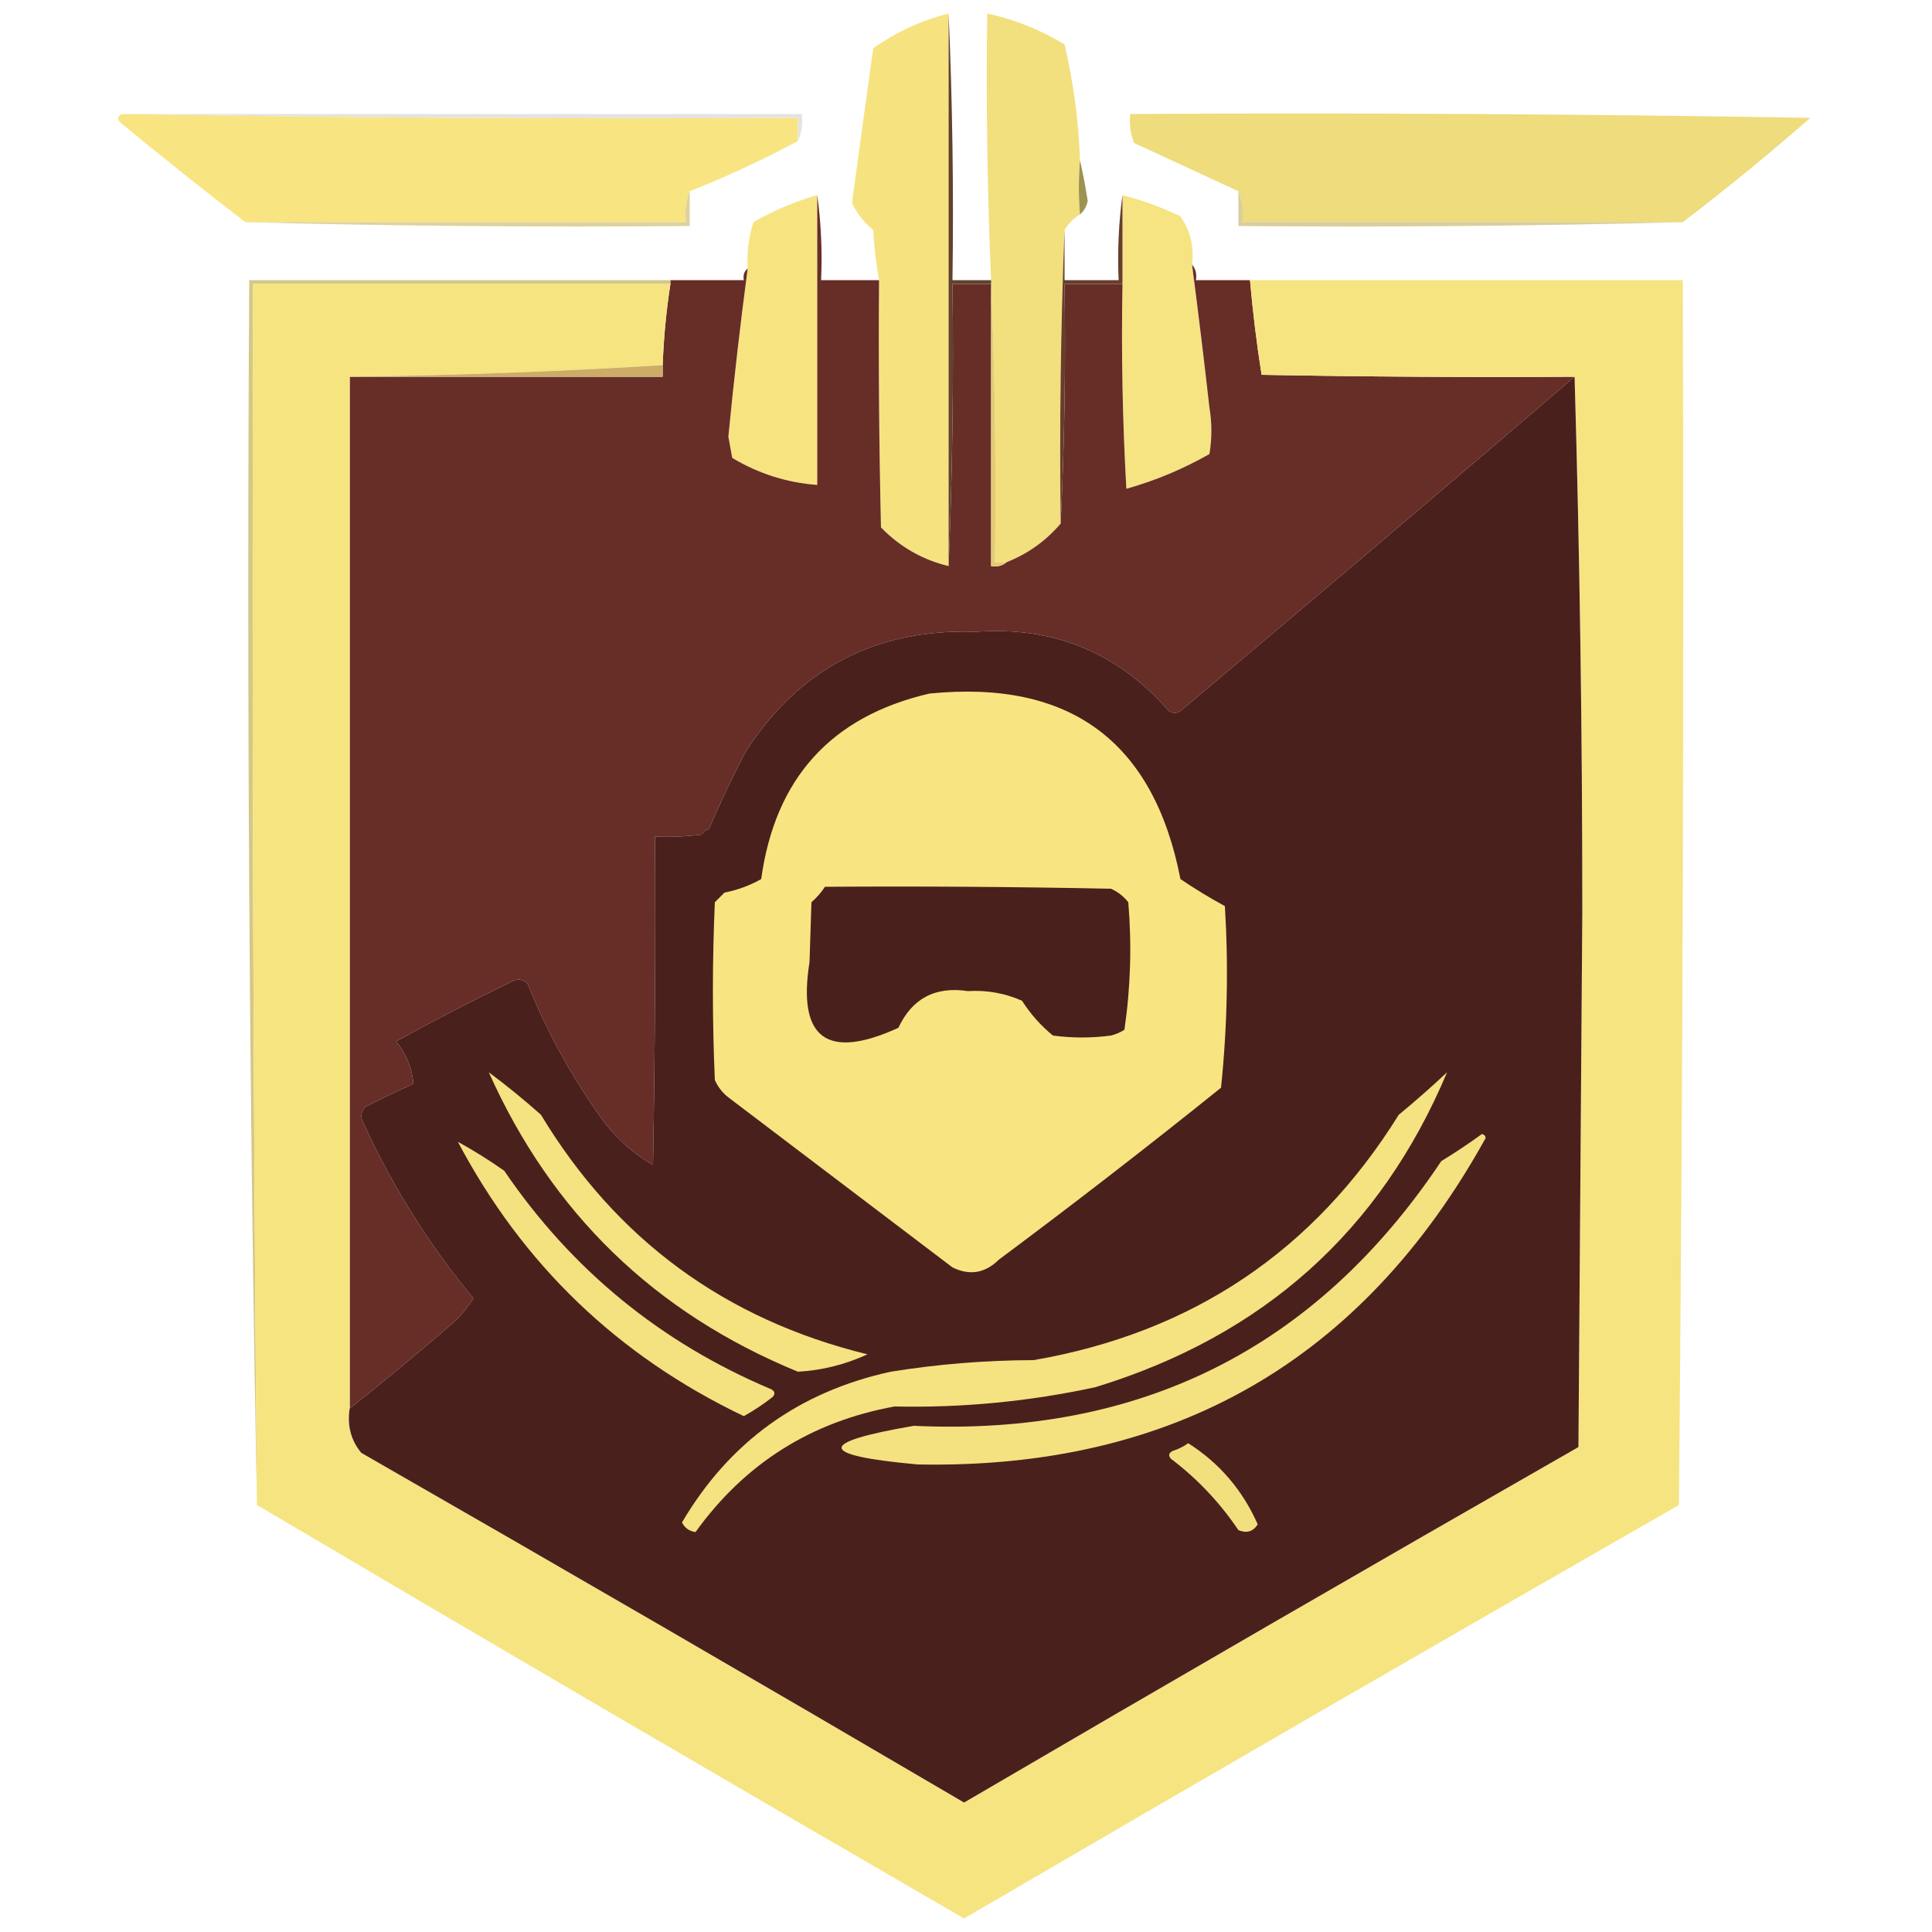 <?xml version="1.0" encoding="UTF-8"?>
<!DOCTYPE svg PUBLIC "-//W3C//DTD SVG 1.1//EN" "http://www.w3.org/Graphics/SVG/1.1/DTD/svg11.dtd">
<svg xmlns="http://www.w3.org/2000/svg" version="1.1" width="500px" height="500px" style="shape-rendering:geometricPrecision; text-rendering:geometricPrecision; image-rendering:optimizeQuality; fill-rule:evenodd; clip-rule:evenodd" xmlns:xlink="http://www.w3.org/1999/xlink">
<g><path style="opacity:1" fill="#f6e380" d="M 245.5,3.5 C 245.5,51.167 245.5,98.833 245.5,146.5C 238.756,144.875 232.923,141.541 228,136.5C 227.5,115.169 227.333,93.836 227.5,72.5C 226.728,68.25 226.228,63.917 226,59.5C 223.593,57.596 221.759,55.262 220.5,52.5C 222.297,39.157 224.131,25.823 226,12.5C 231.906,8.298 238.406,5.298 245.5,3.5 Z"/></g>
<g><path style="opacity:1" fill="#f2df7e" d="M 279.5,41.5 C 279.109,46.259 279.109,50.925 279.5,55.5C 277.861,56.472 276.527,57.806 275.5,59.5C 274.502,84.661 274.169,109.995 274.5,135.5C 270.674,139.99 266.007,143.323 260.5,145.5C 259.5,145.5 258.5,145.5 257.5,145.5C 257.831,120.994 257.498,96.661 256.5,72.5C 255.511,49.575 255.178,26.575 255.5,3.5C 262.6,5.049 269.267,7.715 275.5,11.5C 277.815,21.354 279.148,31.354 279.5,41.5 Z"/></g>
<g><path style="opacity:0.125" fill="#262310" d="M 31.5,29.5 C 90.167,29.5 148.833,29.5 207.5,29.5C 207.802,32.059 207.468,34.393 206.5,36.5C 206.5,34.5 206.5,32.5 206.5,30.5C 147.998,30.832 89.664,30.499 31.5,29.5 Z"/></g>
<g><path style="opacity:1" fill="#f8e582" d="M 31.5,29.5 C 89.664,30.499 147.998,30.832 206.5,30.5C 206.5,32.5 206.5,34.5 206.5,36.5C 197.411,41.378 188.078,45.711 178.5,49.5C 177.527,51.948 177.194,54.615 177.5,57.5C 139.5,57.5 101.5,57.5 63.5,57.5C 52.708,49.214 42.041,40.714 31.5,32C 30.226,31.023 30.226,30.189 31.5,29.5 Z"/></g>
<g><path style="opacity:1" fill="#eedc7d" d="M 435.5,57.5 C 397.5,57.5 359.5,57.5 321.5,57.5C 321.806,54.615 321.473,51.948 320.5,49.5C 311.522,45.345 302.522,41.178 293.5,37C 292.565,34.619 292.232,32.119 292.5,29.5C 351.17,29.167 409.837,29.5 468.5,30.5C 457.777,39.895 446.777,48.895 435.5,57.5 Z"/></g>
<g><path style="opacity:1" fill="#9e9252" d="M 279.5,41.5 C 280.271,44.846 280.938,48.346 281.5,52C 281.192,53.459 280.525,54.626 279.5,55.5C 279.109,50.925 279.109,46.259 279.5,41.5 Z"/></g>
<g><path style="opacity:1" fill="#f7e481" d="M 211.5,50.5 C 211.5,75.5 211.5,100.5 211.5,125.5C 203.655,124.918 196.322,122.585 189.5,118.5C 189.167,116.667 188.833,114.833 188.5,113C 189.912,98.46 191.578,83.96 193.5,69.5C 193.234,65.395 193.734,61.395 195,57.5C 200.187,54.491 205.687,52.158 211.5,50.5 Z"/></g>
<g><path style="opacity:1" fill="#f6e381" d="M 290.5,50.5 C 295.657,51.831 300.657,53.664 305.5,56C 308.076,59.715 309.076,63.882 308.5,68.5C 310.107,80.789 311.607,93.123 313,105.5C 313.667,109.5 313.667,113.5 313,117.5C 306.205,121.377 299.038,124.377 291.5,126.5C 290.5,108.846 290.167,91.179 290.5,73.5C 290.5,65.833 290.5,58.167 290.5,50.5 Z"/></g>
<g><path style="opacity:0.639" fill="#c9b869" d="M 178.5,49.5 C 178.5,52.5 178.5,55.5 178.5,58.5C 139.996,58.832 101.663,58.498 63.5,57.5C 101.5,57.5 139.5,57.5 177.5,57.5C 177.194,54.615 177.527,51.948 178.5,49.5 Z"/></g>
<g><path style="opacity:0.639" fill="#c3b366" d="M 320.5,49.5 C 321.473,51.948 321.806,54.615 321.5,57.5C 359.5,57.5 397.5,57.5 435.5,57.5C 397.337,58.498 359.004,58.832 320.5,58.5C 320.5,55.5 320.5,52.5 320.5,49.5 Z"/></g>
<g><path style="opacity:1" fill="#672d27" d="M 211.5,50.5 C 212.492,57.648 212.825,64.981 212.5,72.5C 217.5,72.5 222.5,72.5 227.5,72.5C 227.333,93.836 227.5,115.169 228,136.5C 232.923,141.541 238.756,144.875 245.5,146.5C 246.498,122.339 246.831,98.006 246.5,73.5C 249.833,73.5 253.167,73.5 256.5,73.5C 256.5,97.833 256.5,122.167 256.5,146.5C 258.099,146.768 259.432,146.434 260.5,145.5C 266.007,143.323 270.674,139.99 274.5,135.5C 275.497,115.007 275.831,94.34 275.5,73.5C 280.5,73.5 285.5,73.5 290.5,73.5C 290.167,91.179 290.5,108.846 291.5,126.5C 299.038,124.377 306.205,121.377 313,117.5C 313.667,113.5 313.667,109.5 313,105.5C 311.607,93.123 310.107,80.789 308.5,68.5C 309.434,69.568 309.768,70.901 309.5,72.5C 314.167,72.5 318.833,72.5 323.5,72.5C 324.218,80.744 325.218,88.911 326.5,97C 353.498,97.5 380.498,97.667 407.5,97.5C 373.691,126.469 339.691,155.302 305.5,184C 304.5,184.667 303.5,184.667 302.5,184C 289.318,168.879 272.651,162.045 252.5,163.5C 226.682,162.657 206.849,172.99 193,194.5C 189.544,201.076 186.378,207.743 183.5,214.5C 182.692,214.808 182.025,215.308 181.5,216C 177.514,216.499 173.514,216.666 169.5,216.5C 169.667,244.835 169.5,273.169 169,301.5C 163.379,298.213 158.712,293.879 155,288.5C 147.548,277.935 141.382,266.601 136.5,254.5C 135.277,253.386 133.944,253.219 132.5,254C 122.277,258.943 112.277,264.11 102.5,269.5C 105.155,272.794 106.655,276.461 107,280.5C 102.788,282.356 98.621,284.356 94.5,286.5C 93.386,287.723 93.219,289.056 94,290.5C 101.538,307.008 111.038,322.174 122.5,336C 120.888,338.616 118.888,340.95 116.5,343C 107.96,350.378 99.293,357.545 90.5,364.5C 90.5,275.5 90.5,186.5 90.5,97.5C 117.5,97.5 144.5,97.5 171.5,97.5C 171.5,96.5 171.5,95.5 171.5,94.5C 171.756,87.456 172.422,80.456 173.5,73.5C 173.5,73.167 173.5,72.833 173.5,72.5C 179.833,72.5 186.167,72.5 192.5,72.5C 192.263,71.209 192.596,70.209 193.5,69.5C 191.578,83.96 189.912,98.46 188.5,113C 188.833,114.833 189.167,116.667 189.5,118.5C 196.322,122.585 203.655,124.918 211.5,125.5C 211.5,100.5 211.5,75.5 211.5,50.5 Z"/></g>
<g><path style="opacity:1" fill="#e4ca75" d="M 256.5,72.5 C 257.498,96.661 257.831,120.994 257.5,145.5C 258.5,145.5 259.5,145.5 260.5,145.5C 259.432,146.434 258.099,146.768 256.5,146.5C 256.5,122.167 256.5,97.833 256.5,73.5C 256.5,73.167 256.5,72.833 256.5,72.5 Z"/></g>
<g><path style="opacity:0.796" fill="#c9b869" d="M 173.5,72.5 C 173.5,72.833 173.5,73.167 173.5,73.5C 137.5,73.5 101.5,73.5 65.5,73.5C 65.169,178.904 65.502,284.237 66.5,389.5C 64.502,284.172 63.836,178.505 64.5,72.5C 100.833,72.5 137.167,72.5 173.5,72.5 Z"/></g>
<g><path style="opacity:1" fill="#f6e481" d="M 323.5,72.5 C 360.833,72.5 398.167,72.5 435.5,72.5C 435.833,178.169 435.5,283.835 434.5,389.5C 372.67,424.914 311.003,460.581 249.5,496.5C 188.273,461.059 127.273,425.392 66.5,389.5C 65.502,284.237 65.169,178.904 65.5,73.5C 101.5,73.5 137.5,73.5 173.5,73.5C 172.422,80.456 171.756,87.456 171.5,94.5C 144.554,96.149 117.554,97.149 90.5,97.5C 90.5,186.5 90.5,275.5 90.5,364.5C 89.81,368.925 90.81,372.759 93.5,376C 145.664,405.914 197.664,436.081 249.5,466.5C 302.336,435.581 355.336,404.914 408.5,374.5C 408.833,328.333 409.167,282.167 409.5,236C 409.5,189.495 408.833,143.328 407.5,97.5C 380.498,97.667 353.498,97.5 326.5,97C 325.218,88.911 324.218,80.744 323.5,72.5 Z"/></g>
<g><path style="opacity:1" fill="#63412b" d="M 245.5,3.5 C 246.498,26.327 246.831,49.327 246.5,72.5C 249.833,72.5 253.167,72.5 256.5,72.5C 256.5,72.833 256.5,73.167 256.5,73.5C 253.167,73.5 249.833,73.5 246.5,73.5C 246.831,98.006 246.498,122.339 245.5,146.5C 245.5,98.833 245.5,51.167 245.5,3.5 Z"/></g>
<g><path style="opacity:1" fill="#ccac67" d="M 171.5,94.5 C 171.5,95.5 171.5,96.5 171.5,97.5C 144.5,97.5 117.5,97.5 90.5,97.5C 117.554,97.149 144.554,96.149 171.5,94.5 Z"/></g>
<g><path style="opacity:1" fill="#663f2b" d="M 290.5,50.5 C 290.5,58.167 290.5,65.833 290.5,73.5C 285.5,73.5 280.5,73.5 275.5,73.5C 275.831,94.34 275.497,115.007 274.5,135.5C 274.169,109.995 274.502,84.661 275.5,59.5C 275.5,63.833 275.5,68.167 275.5,72.5C 280.167,72.5 284.833,72.5 289.5,72.5C 289.175,64.981 289.508,57.648 290.5,50.5 Z"/></g>
<g><path style="opacity:1" fill="#4a201d" d="M 407.5,97.5 C 408.833,143.328 409.5,189.495 409.5,236C 409.167,282.167 408.833,328.333 408.5,374.5C 355.336,404.914 302.336,435.581 249.5,466.5C 197.664,436.081 145.664,405.914 93.5,376C 90.81,372.759 89.81,368.925 90.5,364.5C 99.293,357.545 107.96,350.378 116.5,343C 118.888,340.95 120.888,338.616 122.5,336C 111.038,322.174 101.538,307.008 94,290.5C 93.219,289.056 93.386,287.723 94.5,286.5C 98.621,284.356 102.788,282.356 107,280.5C 106.655,276.461 105.155,272.794 102.5,269.5C 112.277,264.11 122.277,258.943 132.5,254C 133.944,253.219 135.277,253.386 136.5,254.5C 141.382,266.601 147.548,277.935 155,288.5C 158.712,293.879 163.379,298.213 169,301.5C 169.5,273.169 169.667,244.835 169.5,216.5C 173.514,216.666 177.514,216.499 181.5,216C 182.025,215.308 182.692,214.808 183.5,214.5C 186.378,207.743 189.544,201.076 193,194.5C 206.849,172.99 226.682,162.657 252.5,163.5C 272.651,162.045 289.318,168.879 302.5,184C 303.5,184.667 304.5,184.667 305.5,184C 339.691,155.302 373.691,126.469 407.5,97.5 Z"/></g>
<g><path style="opacity:1" fill="#f8e582" d="M 240.5,179.5 C 276.892,175.84 298.559,191.84 305.5,227.5C 309.252,230.05 313.085,232.383 317,234.5C 317.953,250.234 317.62,265.901 316,281.5C 297.104,296.696 277.938,311.529 258.5,326C 254.925,329.516 250.925,330.183 246.5,328C 227.167,313.333 207.833,298.667 188.5,284C 186.951,282.786 185.785,281.286 185,279.5C 184.333,264.167 184.333,248.833 185,233.5C 185.833,232.667 186.667,231.833 187.5,231C 190.922,230.326 194.089,229.16 197,227.5C 200.599,201.41 215.099,185.41 240.5,179.5 Z"/></g>
<g><path style="opacity:1" fill="#4a201d" d="M 213.5,229.5 C 238.169,229.333 262.836,229.5 287.5,230C 289.286,230.785 290.786,231.951 292,233.5C 292.931,244.573 292.597,255.573 291,266.5C 289.933,267.191 288.766,267.691 287.5,268C 282.5,268.667 277.5,268.667 272.5,268C 269.383,265.458 266.717,262.458 264.5,259C 260.066,257.028 255.399,256.195 250.5,256.5C 242.065,255.216 236.065,258.383 232.5,266C 214.018,274.43 206.351,268.763 209.5,249C 209.667,243.833 209.833,238.667 210,233.5C 211.376,232.295 212.542,230.962 213.5,229.5 Z"/></g>
<g><path style="opacity:1" fill="#f5e280" d="M 126.5,277.5 C 131.126,280.954 135.626,284.621 140,288.5C 159.507,320.823 187.673,341.489 224.5,350.5C 218.704,353.161 212.704,354.661 206.5,355C 169.466,339.798 142.799,313.965 126.5,277.5 Z"/></g>
<g><path style="opacity:1" fill="#f5e280" d="M 374.5,277.5 C 357.244,318.557 326.91,345.724 283.5,359C 266.367,362.709 249.034,364.376 231.5,364C 209.92,367.926 192.753,378.76 180,396.5C 178.379,396.275 177.212,395.442 176.5,394C 188.751,373.193 206.751,360.193 230.5,355C 242.747,353.031 255.08,352.031 267.5,352C 308.595,344.886 340.095,323.719 362,288.5C 366.333,284.934 370.499,281.267 374.5,277.5 Z"/></g>
<g><path style="opacity:1" fill="#f4e180" d="M 383.5,293.5 C 384.043,293.56 384.376,293.893 384.5,294.5C 352.63,352.112 303.63,380.278 237.5,379C 211.574,376.654 211.24,373.32 236.5,369C 295.147,371.76 340.647,348.927 373,300.5C 376.651,298.267 380.151,295.934 383.5,293.5 Z"/></g>
<g><path style="opacity:1" fill="#f4e180" d="M 118.5,295.5 C 122.598,297.749 126.598,300.249 130.5,303C 147.949,328.616 170.949,347.449 199.5,359.5C 200.521,360.002 200.688,360.668 200,361.5C 197.636,363.363 195.136,365.029 192.5,366.5C 159.955,350.953 135.288,327.287 118.5,295.5 Z"/></g>
<g><path style="opacity:1" fill="#f2e07f" d="M 307.5,373.5 C 315.584,378.64 321.584,385.64 325.5,394.5C 324.307,396.384 322.641,396.884 320.5,396C 315.708,388.874 309.875,382.707 303,377.5C 302.312,376.668 302.479,376.002 303.5,375.5C 305.026,375.006 306.359,374.339 307.5,373.5 Z"/></g>
</svg>

